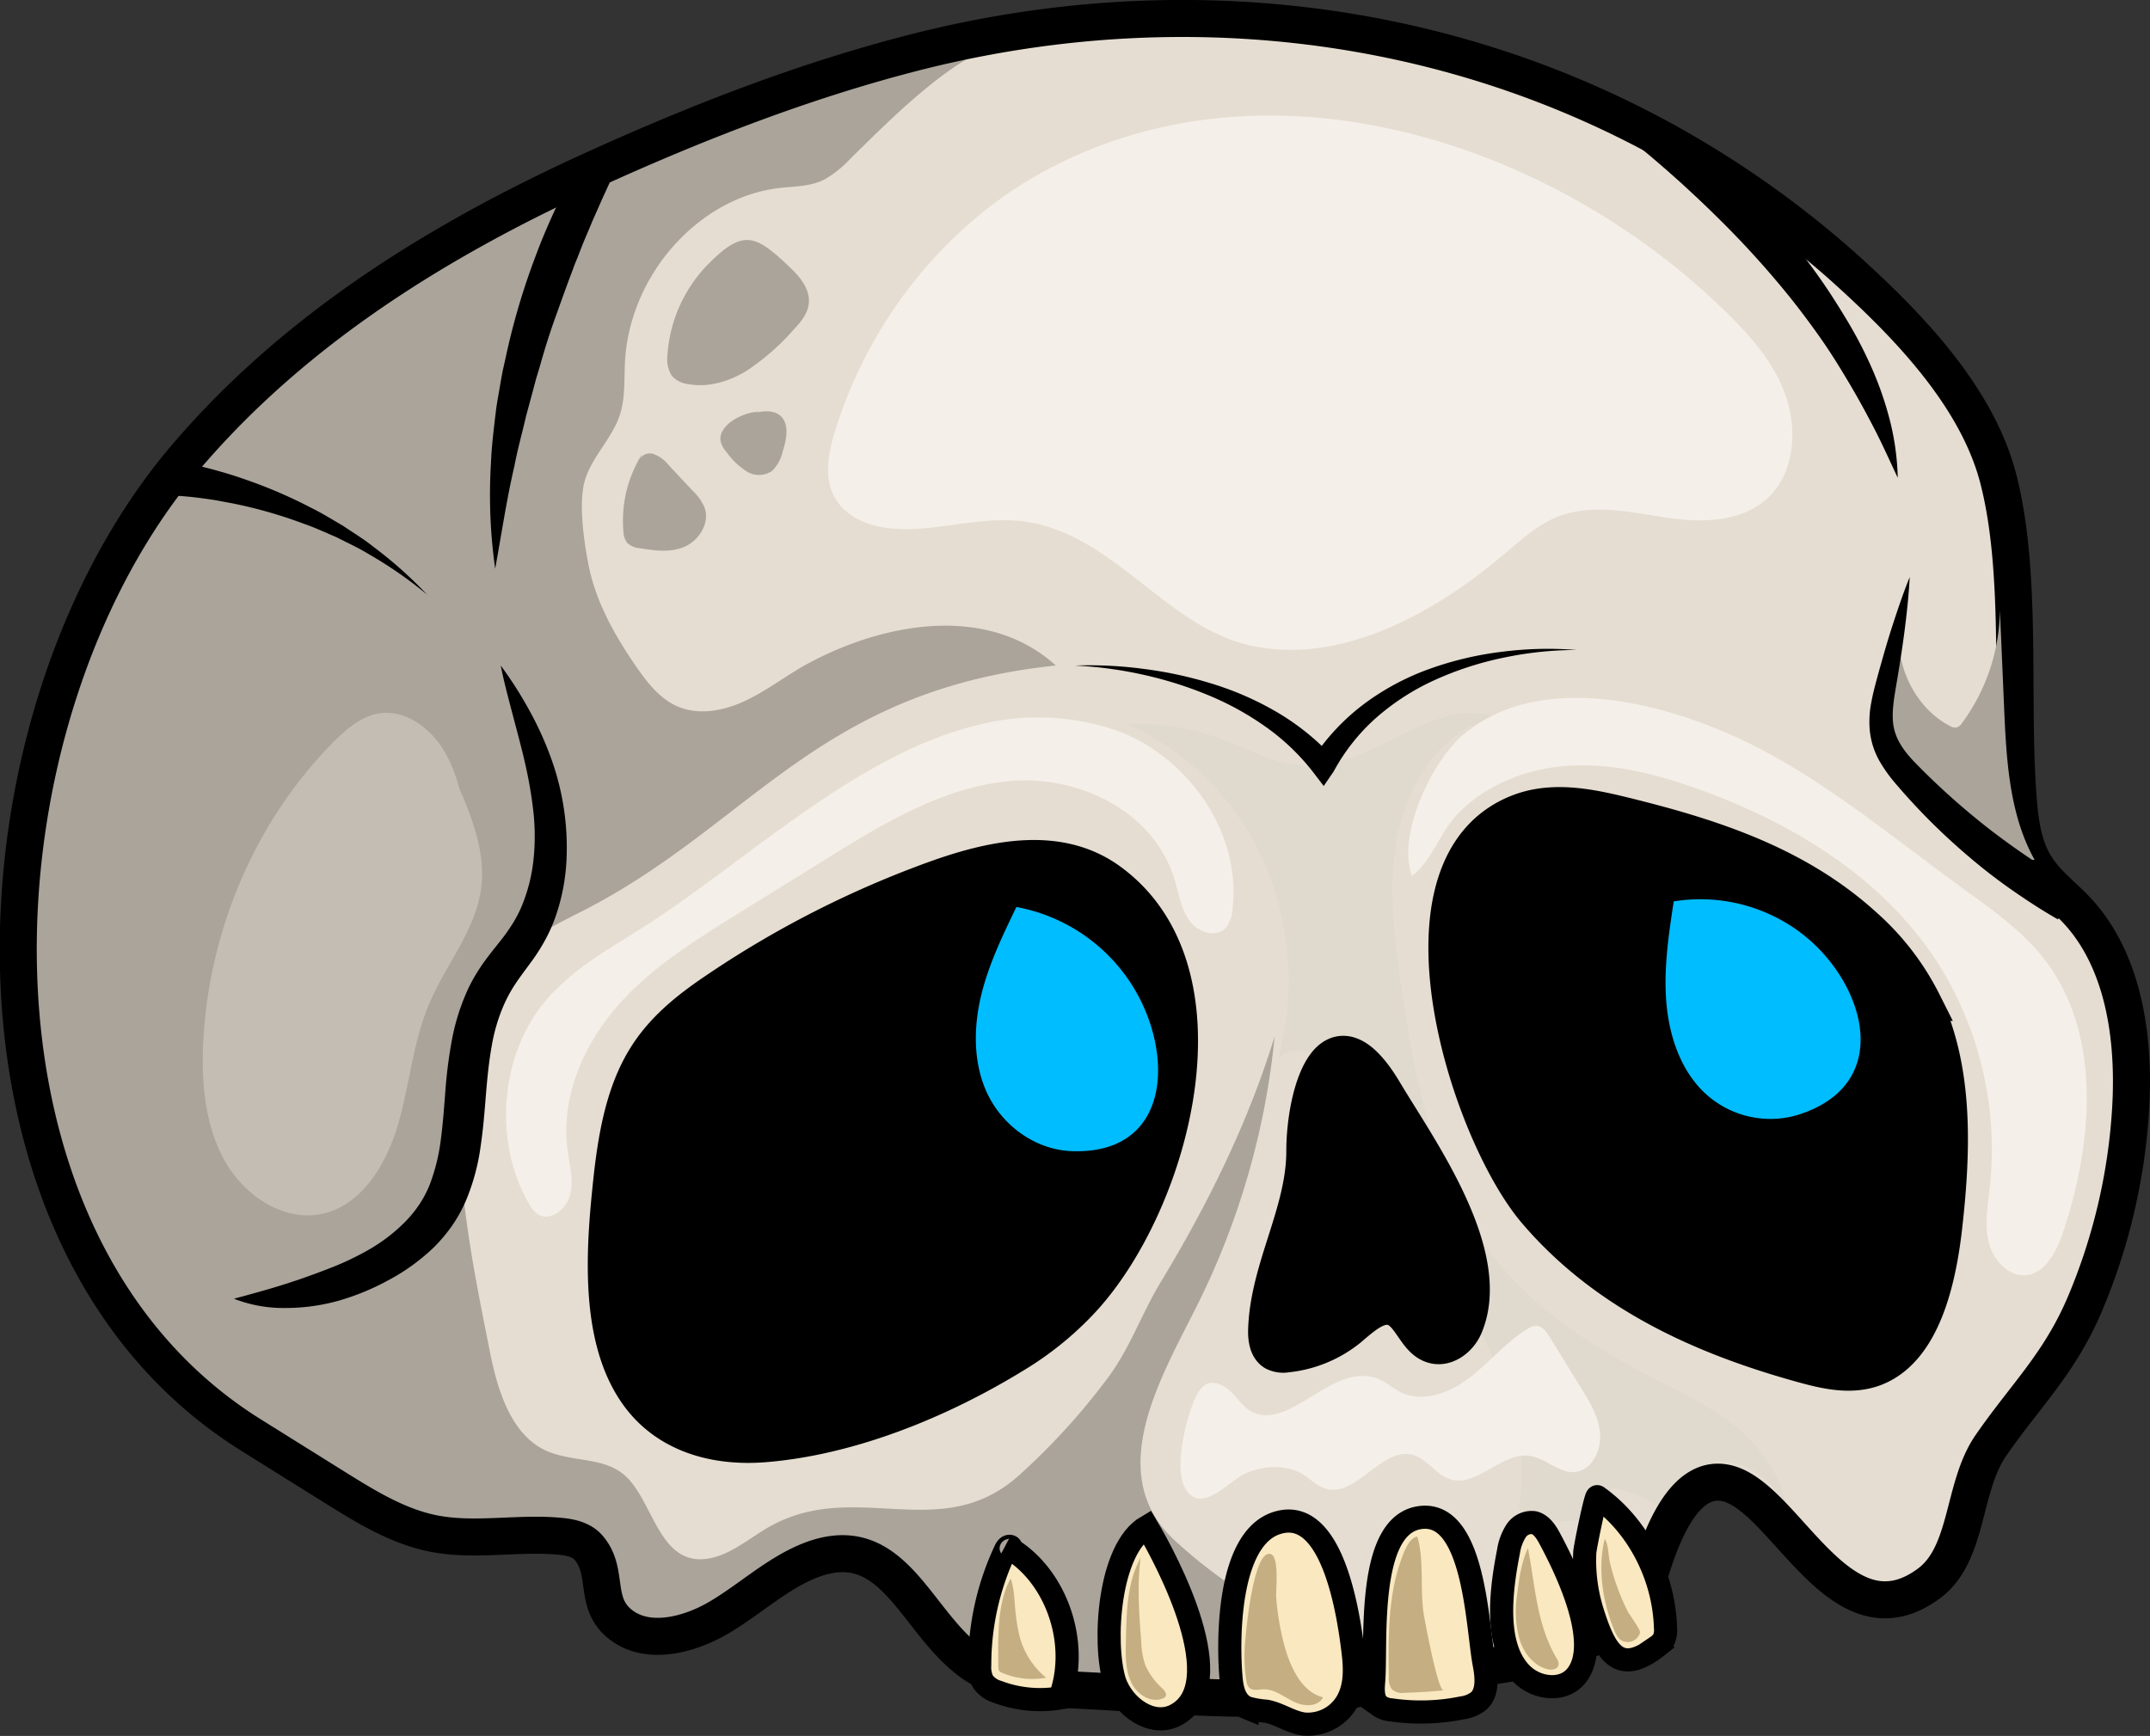 <svg xmlns="http://www.w3.org/2000/svg" viewBox="0 0 464.53 375.14"><rect x="0" y="0" width="464.53" height="375.14" fill="#333333" stroke="none"/><defs><style>.cls-1{fill:#e5ddd1;}.cls-2{fill:#e0d9ce;}.cls-3{fill:#aaa49b;}.cls-4{fill:none;}.cls-4,.cls-5,.cls-9{stroke:#000;stroke-miterlimit:10;}.cls-4,.cls-5{stroke-width:8px;}.cls-6{fill:#c4bdb3;}.cls-7{fill:#f4efe9;}.cls-8{fill:#00bdff;}.cls-9{fill:#f9e8c0;stroke-width:5px;}.cls-10{fill:#c4ae82;}</style></defs><title>3_sk_head</title><g id="Слой_2" data-name="Слой 2"><g id="Слой_1-2" data-name="Слой 1"><path class="cls-1" d="M355.81,342a19.24,19.24,0,0,1-3,5.76,20.15,20.15,0,0,1-5.75,4.53c-16.06,9.34-32.79,7.35-49.77,11.72-20,5.14-42.64,2.3-63,1.31-8.41-.41-17.29-1-24.29-6-12.56-9-17-29.66-35.65-21.83-7.06,3-12.85,8.56-19.54,12.37-5.69,3.23-14.17,5.69-20.1,1.66-6.82-4.65-2.9-11.59-7.5-17-1.53-1.82-4-2.32-6.27-2.53-9.14-.86-18.45,1.2-27.46-.63-7.68-1.56-14.6-5.85-21.36-10.07l-17.93-11.2c-67.19-42-61.86-154.8-14.29-211C64,70.66,96,51.17,129.09,36.24c22.08-10,44.73-18.78,68.07-24.79,69.73-17.94,144-3.78,200.14,45.37,13.34,11.9,29.66,28,34.46,46.68,5.12,19.86,2.8,45.64,4.12,66.55.37,5.91.84,12.13,3.9,17.07,2.33,3.77,5.93,6.39,8.92,9.58,10.17,10.87,12.57,27.62,11.64,43a127.82,127.82,0,0,1-9.86,42.06c-5.52,13-12.85,19.77-20.35,30.64-6.21,9-4.74,23.35-13.31,29.75-17.47,13-28.77-13.1-40.31-20.15-10.59-6.47-16.52,6.93-19.52,16.4C356.61,339.59,356.23,340.82,355.81,342Z"/><path class="cls-2" d="M298.5,250.08q-3.79-6.87-7.54-13.75c-1.6-2.93-3.3-6-6-7.84s-6.56-2.16-8.78.27a64.29,64.29,0,0,0-3.29-42.89,58.21,58.21,0,0,0-29.36-29.41,50.45,50.45,0,0,1,19.28,2.88c6.63,2.36,13,6.16,20,6.2,14.13.09,26.9-15.16,40.38-10.62-10.54,2.26-18.2,12.77-20.86,23.91s-1.27,22.89.4,34.25c1.91,13,4.18,26,8.68,38.16,8.75,23.69,25.29,36.11,46.14,46.75,6.24,3.18,12.64,6.22,18.06,10.82s9.85,11.05,10.6,18.41c-1.81-6.14-7.3-10.9-13.31-11.27a14.24,14.24,0,0,0-14,10,26.54,26.54,0,0,0-10.71-4.52c-.66,4.17-4.72,6.93-8.66,7.26s-7.78-1.19-11.47-2.69c3-14.57-3.07-29.51-10.51-42.13C311.1,272.74,304.76,261.44,298.5,250.08Z"/><path class="cls-3" d="M302.35,359.16c-6.39,1.92-12.84,3.86-19.46,4.37-3.39.27-6.79.16-10.18.34-6,.33-12.05,2.13-18,2.09-6.69-.06-13.57-1.06-20.23-1.75-7.14-.74-18.19-.4-24.44-4.87-12.56-9-17-29.66-35.65-21.83-7.06,3-12.85,8.56-19.54,12.37-5.69,3.23-14.17,5.69-20.1,1.66-6.82-4.65-2.9-11.59-7.5-17-1.53-1.82-4-2.32-6.27-2.53-9.14-.86-18.45,1.2-27.46-.63-7.68-1.56-14.6-5.85-21.36-10.07l-17.93-11.2c-67.19-42-61.86-154.8-14.29-211C64,70.66,96,51.17,129.09,36.24c29.34-13.25,57.5-22.81,89-27.1C207,10.66,191.81,26.43,183.81,34.21A23.87,23.87,0,0,1,178,38.86c-3,1.46-6.34,1.4-9.58,1.77-17.43,2-32.34,18.73-33.38,37.45-.21,3.77.07,7.64-1,11.23-1.68,5.59-6.66,9.72-7.9,15.42-1,4.81,0,12,.92,16.85,1.51,8.23,5.68,15.62,10.33,22.37,2.31,3.35,4.89,6.71,8.43,8.45,4.84,2.38,10.61,1.26,15.47-1.08s9.18-5.8,14-8.31c16.83-8.82,38.52-12.17,52.83.81-51.36,5.36-65.75,34.26-101.83,52.83-5.46,2.81-11.12,5.41-15.69,9.67-19.32,18-9.31,62.63-4.77,85.69,1.66,8.44,4.56,17.84,11.92,21.37,5.57,2.67,12.69,1.33,17.35,5.55,6.15,5.57,7.33,19.75,18.07,17.86,4.47-.79,8.2-3.93,12.14-6.32,19.14-11.61,37.69,3.89,55-11.77a145.31,145.31,0,0,0,19-20.87c5-6.73,7.29-13.9,11.54-20.87C261,260.18,269.58,242.83,275.4,224A166.31,166.31,0,0,1,259,281.4c-7.69,15.57-21,36.88-5.19,51.49a109.28,109.28,0,0,0,26,17.74c4.16,2.05,7.07,2.06,11.5,2.88C293.28,353.86,301.78,359.33,302.35,359.16Z"/><path class="cls-4" d="M355.81,342a19.24,19.24,0,0,1-3,5.76,20.15,20.15,0,0,1-5.75,4.53c-16.06,9.34-32.79,7.35-49.77,11.72-20,5.14-42.64,2.3-63,1.31-8.41-.41-17.29-1-24.29-6-12.56-9-17-29.66-35.65-21.83-7.06,3-12.85,8.56-19.54,12.37-5.69,3.23-14.17,5.69-20.1,1.66-6.82-4.65-2.9-11.59-7.5-17-1.53-1.82-4-2.32-6.27-2.53-9.14-.86-18.45,1.2-27.46-.63-7.68-1.56-14.6-5.85-21.36-10.07l-17.93-11.2c-67.19-42-61.86-154.8-14.29-211C64,70.66,96,51.17,129.09,36.24c22.08-10,44.73-18.78,68.07-24.79,69.73-17.94,144-3.78,200.14,45.37,13.34,11.9,29.66,28,34.46,46.68,5.12,19.86,2.8,45.64,4.12,66.55.37,5.91.84,12.13,3.9,17.07,2.33,3.77,5.93,6.39,8.92,9.58,10.17,10.87,12.57,27.62,11.64,43a127.82,127.82,0,0,1-9.86,42.06c-5.52,13-12.85,19.77-20.35,30.64-6.21,9-4.74,23.35-13.31,29.75-17.47,13-28.77-13.1-40.31-20.15-10.59-6.47-16.52,6.93-19.52,16.4C356.61,339.59,356.23,340.82,355.81,342Z"/><path class="cls-5" d="M292.44,286.18c2.72-2.27,5.76-4.79,8.89-3.58,3.55,1.37,4.61,6.85,8.22,8,2.72.9,5.65-1.27,6.83-4C323,271.07,306.19,248,299,235.89c-11.4-19.08-17.06.11-17.08,12.88,0,13.27-7.86,25.37-8.25,38.63-.05,1.8.21,3.92,1.67,4.81a4.35,4.35,0,0,0,2.72.37A25.51,25.51,0,0,0,291.49,287Z"/><path class="cls-3" d="M410.41,135.1c-1.13,8.73,3.5,18,10.93,21.8a2.15,2.15,0,0,0,1.33.33,2.36,2.36,0,0,0,1.31-1.06,42,42,0,0,0,8.12-24.37l.9,20.91c.49,11.39,1.12,23.32,6.6,33.1-6.54.4-12.28-4.32-17.33-8.78-5.23-4.63-14.12-9.73-16.52-16.86C402.6,150.83,409.35,143.43,410.41,135.1Z"/><path class="cls-5" d="M219.48,292.49C203,302.67,183.41,310.54,165.07,312c-9.36.74-19.39-1.4-26-9.23-9.19-11-8.77-28.95-7.19-44.69,1-10.22,2.44-20.89,7.56-29.26,4.08-6.69,10.13-11.21,16.14-15.23a213.76,213.76,0,0,1,46.8-23.68c12.32-4.4,26.32-7.32,37.15.46,27.09,19.48,13.76,69-5.52,90.18A67.34,67.34,0,0,1,219.48,292.49Z"/><path class="cls-5" d="M331.92,261.78c15.38,18,36.51,27.2,57.44,33,5.17,1.44,10.66,2.7,15.67.77,10.13-3.92,13.64-18.49,15-31.05,1.8-16.16,2.33-33.61-4.59-47.88a54.83,54.83,0,0,0-12.62-16.41c-14.81-13.51-33.42-19.38-51.63-23.88-7.59-1.88-15.59-3.55-22.91-.75C298.89,186.91,317.21,244.57,331.92,261.78Z"/><path d="M108.19,143.83a82.61,82.61,0,0,1,6,9.36,71.19,71.19,0,0,1,4.69,10.16A56.68,56.68,0,0,1,122.39,186a43.5,43.5,0,0,1-2.22,11.69,34.13,34.13,0,0,1-2.46,5.59,41.33,41.33,0,0,1-3.24,5c-1.11,1.52-2.18,2.93-3.1,4.31a31.47,31.47,0,0,0-2.33,4.18,38.29,38.29,0,0,0-2.82,9.39c-.59,3.33-.94,6.81-1.23,10.4s-.57,7.32-1.14,11.13a46.64,46.64,0,0,1-3.1,11.58,31.43,31.43,0,0,1-3,5.5,34.47,34.47,0,0,1-4,4.77A43.75,43.75,0,0,1,84,276.61a52.46,52.46,0,0,1-10.78,4.46,42.41,42.41,0,0,1-11.4,1.59,29.42,29.42,0,0,1-11.27-2c3.71-1,7.15-1.94,10.53-3s6.64-2.22,9.84-3.47a60.7,60.7,0,0,0,9.18-4.37,36.78,36.78,0,0,0,7.7-6.05,26.07,26.07,0,0,0,2.92-3.67,22.86,22.86,0,0,0,2.13-4.1,41.42,41.42,0,0,0,2.37-9.53c.46-3.4.72-7,1-10.62a101.85,101.85,0,0,1,1.45-11.28,46.76,46.76,0,0,1,3.72-11.4,39.53,39.53,0,0,1,3.17-5.25c1.16-1.61,2.35-3.06,3.44-4.45a39.09,39.09,0,0,0,2.87-4.05,26.33,26.33,0,0,0,2.14-4.31,36.13,36.13,0,0,0,2.29-9.63,48.5,48.5,0,0,0-.07-10.2A93.09,93.09,0,0,0,113.46,165c-.78-3.45-1.73-6.9-2.65-10.42S108.91,147.49,108.19,143.83Z"/><path d="M412.61,124.71c-.19,3.78-.59,7.51-1.06,11.22s-1.05,7.41-1.67,11.09-1.31,7.22-.7,10.21,2.5,5.49,5,8A157,157,0,0,0,430.5,179.7q4.34,3.3,8.87,6.32c3,2,6.13,3.87,9.28,5.67l-4,7c-3.34-1.9-6.56-4-9.7-6.18s-6.19-4.52-9.11-7a137.51,137.51,0,0,1-16.25-16.14,31.81,31.81,0,0,1-3.56-5A16.81,16.81,0,0,1,404,158a21.51,21.51,0,0,1,.33-6.29c.37-2,.87-3.82,1.35-5.61,1-3.6,2-7.19,3.16-10.76S411.19,128.22,412.61,124.71Z"/><path class="cls-6" d="M101.1,179.38c-1-6-2.14-12.17-5.25-17.29s-8.75-9-14.36-7.85c-3.63.72-6.65,3.34-9.34,6-16.64,16.7-27,40.41-28.23,64.79-.47,9.13.4,18.72,5,26.45s13.54,13,21.77,10.57c8-2.37,13-10.92,15.41-19.37s3.16-17.5,6.55-25.57C96.24,208.48,102.89,201,104,191.6c.89-7.7-2.13-15.24-5.21-22.27"/><path class="cls-7" d="M220,112.55c20,1.85,31.34,22.6,49.82,26.87,19.7,4.56,40.15-6.94,55.11-19.61,3.62-3.07,7.21-6.36,11.54-8.11,7.5-3,15.84-1,23.79.19s17.07.95,22.63-5.24c4.87-5.42,5.4-14.11,2.93-21.15s-7.44-12.72-12.62-17.81C334.9,30,273.12,10.66,224.91,37.38c-20.7,11.48-37,31.8-44.4,55.45-1.45,4.62-2.53,9.88-.42,14.19s6.67,6.33,11.08,7C200.72,115.44,210.39,111.65,220,112.55Z"/><path class="cls-7" d="M211.38,156.65c-25.63,6.11-49,28.39-70.52,42.51-8.14,5.33-17.05,9.84-23.33,17.53C108,228.4,106.6,246.9,114.28,260.1a6.84,6.84,0,0,0,1.79,2.21c2.62,1.86,6.28-.84,7.1-4.08s-.15-6.65-.57-10c-1.42-11.19,3.52-22.43,10.71-30.7s16.45-14.06,25.57-19.73L178,185.94c12.6-7.84,25.74-15.87,40.27-17.15s30.83,6.27,35.43,21.07c1,3.13,1.44,6.55,3.34,9.15s6,3.78,8,1.27a7.41,7.41,0,0,0,1.26-3.78c2.08-17.26-10.57-34-26.16-39A52.36,52.36,0,0,0,211.38,156.65Z"/><path class="cls-7" d="M337.54,165.6c10.38-1,20.75,1.74,30.58,5.36,19.62,7.22,38.57,18.77,50.28,36.71a75.18,75.18,0,0,1,11.52,48.75c-.44,4-1.2,8.12-.25,12s4.3,7.58,8.15,7.14c4.25-.48,6.61-5.28,8-9.49,6.41-19.27,8.27-42.47-3.87-58.46-4.92-6.48-11.67-11.12-18.17-15.85-13.6-9.89-26.67-20.71-41.33-28.78-18-9.92-48.25-19.41-66.31-4.2-6.76,5.69-14.37,21.66-11.08,30.49,4.32-3.16,6-9.32,9.85-13.34C320.89,169.74,329.23,166.37,337.54,165.6Z"/><path class="cls-7" d="M269.48,318.24c3.95-1.58,8.58-1.8,12.21.49,1.52,1,2.85,2.34,4.54,2.92,6.7,2.27,12.34-9.21,19.12-7.21,3,.88,4.88,4.17,7.82,5.18,5.84,2,11.25-5.88,17.33-5,3.53.51,6.53,4,10.06,3.45,3.37-.48,5.43-4.58,5.16-8.21s-2.2-6.83-4.08-9.87l-6.78-11c-.7-1.13-1.58-2.38-2.84-2.47a3.66,3.66,0,0,0-2.09.72c-4.59,2.83-8.15,7.21-12.46,10.51s-10.06,5.47-14.87,3.09c-1.64-.81-3-2.09-4.73-2.8-9.53-4-18.72,10.69-26.93,7.27-2-.83-3.3-2.85-4.86-4.43s-4-2.77-5.79-1.56a5.7,5.7,0,0,0-1.69,2.12c-2.1,3.85-6,18-1.35,21.65C260.86,326,266,319.62,269.48,318.24Z"/><path class="cls-8" d="M387.73,200.61a36.12,36.12,0,0,0-26.1-5.82c-1.06,6.94-2.12,13.95-1.66,21s2.6,14.12,7.16,19.18A20.72,20.72,0,0,0,388.21,241C410.36,234.25,402.55,210.7,387.73,200.61Z"/><path class="cls-8" d="M242.72,210.2A37.67,37.67,0,0,0,219.6,196c-3,6.24-6.07,12.55-7.67,19.36s-1.63,14.29,1.23,20.61c3.33,7.36,10.63,12.47,18.27,12.79C254.45,249.7,253.88,224.72,242.72,210.2Z"/><path class="cls-3" d="M144.22,76.62a7,7,0,0,0,.85,4.48A5.48,5.48,0,0,0,148.65,83c4.31.81,8.78-.52,12.58-2.82a50.61,50.61,0,0,0,10.14-8.83c1.54-1.63,3.14-3.46,3.38-5.76.32-3.07-1.89-5.73-4.05-7.79-7.35-7-10-8.34-17.28-1.12A30.93,30.93,0,0,0,144.22,76.62Z"/><path class="cls-3" d="M138.68,98.22a27.06,27.06,0,0,0-4,16.45,4.62,4.62,0,0,0,.8,2.61,4.32,4.32,0,0,0,2.75,1.19c3.24.54,6.66,1,9.7-.33s5.43-5,4.35-8.31a10.47,10.47,0,0,0-2.57-3.72l-5.19-5.54a7.51,7.51,0,0,0-3.44-2.5,2.59,2.59,0,0,0-3.21,2"/><path class="cls-3" d="M164,88.91a12.35,12.35,0,0,0-5.75,2c-1.49,1-2.91,2.67-2.54,4.5A5.56,5.56,0,0,0,157,97.73a16,16,0,0,0,4.32,4.14,5,5,0,0,0,5.52-.12,8.52,8.52,0,0,0,2.27-4.18c.81-2.53,1.48-5.72-.34-7.56-1.54-1.55-4-1.19-6-.72"/><path d="M36.85,99.49c1.51.21,2.78.46,4.13.75s2.63.6,3.94.93,2.59.71,3.87,1.08,2.55.79,3.81,1.23a103.83,103.83,0,0,1,14.63,6.26c2.38,1.16,4.62,2.58,6.89,3.89,2.18,1.49,4.44,2.83,6.49,4.48a90.56,90.56,0,0,1,11.68,10.4,89.49,89.49,0,0,0-12.72-8.82c-2.18-1.35-4.54-2.39-6.81-3.57-2.36-1-4.66-2.09-7.08-2.92a99,99,0,0,0-14.61-4.25c-1.24-.26-2.48-.47-3.72-.71s-2.49-.4-3.73-.57-2.49-.31-3.72-.41-2.52-.19-3.59-.21Z"/><path d="M132.36,38.15c-.35.73-.76,1.58-1.13,2.4s-.77,1.65-1.14,2.49l-2.21,5c-.68,1.71-1.44,3.38-2.12,5.09l-1,2.57c-.35.85-.7,1.7-1,2.57-1.32,3.44-2.54,6.91-3.79,10.38s-2.34,7-3.34,10.55l-.8,2.65-.71,2.68-1.45,5.36c-.82,3.6-1.85,7.19-2.53,10.84-1.7,7.27-2.77,14.65-4.15,22.16a113.2,113.2,0,0,1-.91-22.84c.15-3.83.64-7.63,1.09-11.44.26-1.9.62-3.78.94-5.67.16-.95.33-1.89.51-2.83l.63-2.81a150.85,150.85,0,0,1,6.52-22.08c1.33-3.61,2.87-7.14,4.49-10.63.86-1.73,1.67-3.48,2.61-5.17s1.87-3.35,3-5.11Z"/><path d="M359.44,25.81c1.74,1.22,3.28,2.37,4.85,3.63s3.08,2.5,4.57,3.81c3,2.59,5.86,5.33,8.65,8.14s5.43,5.77,8,8.77,5,6.19,7.29,9.4,4.44,6.6,6.47,10a91,91,0,0,1,5.43,10.62,72.68,72.68,0,0,1,3.79,11.31,55.77,55.77,0,0,1,1.54,11.77c-1.69-3.59-3.25-7.1-5-10.49s-3.56-6.72-5.51-10-3.9-6.46-6.07-9.55-4.42-6.11-6.78-9.06a201.28,201.28,0,0,0-15.21-16.8c-2.68-2.67-5.44-5.26-8.23-7.81-1.41-1.26-2.81-2.52-4.24-3.75s-2.88-2.49-4.25-3.58Z"/><path d="M232.26,143.83a87.68,87.68,0,0,1,14.91.73,86,86,0,0,1,14.7,3.19,66.11,66.11,0,0,1,14,6.13,52.88,52.88,0,0,1,12.1,9.74l-4.35.34h0a47.22,47.22,0,0,1,11.32-12,54.55,54.55,0,0,1,14.34-7.56,72.07,72.07,0,0,1,15.56-3.59,77.61,77.61,0,0,1,15.81-.35A77,77,0,0,0,325,142.1a70.07,70.07,0,0,0-14.77,4.75,51.2,51.2,0,0,0-12.82,8.2,42.5,42.5,0,0,0-9.25,11.65h0L286,169.86,283.82,167a48.15,48.15,0,0,0-10.18-9.81,62.74,62.74,0,0,0-12.68-7,84,84,0,0,0-14-4.39A87,87,0,0,0,232.26,143.83Z"/><path class="cls-9" d="M218.1,334.95c.37.31.56-.71.1-.78s-.79.44-1,.89a58,58,0,0,0-5.52,24.74,7,7,0,0,0,.65,3.53,5.9,5.9,0,0,0,3.22,2.29A25.94,25.94,0,0,0,229,366.93c4.47-12-1-27.17-11.8-32.87"/><path class="cls-9" d="M253.91,370.69c12.52-6.39-1.54-33.11-6.1-40.79-8.28,4.82-9.55,25.08-7,33.43C242.72,368.91,248.9,373.25,253.91,370.69Z"/><path class="cls-9" d="M266,362.81c.22,2.42.89,5.22,3.43,6.26a20.64,20.64,0,0,0,4.11.72c2.9.53,5.31,2.41,8.24,2.78a9.78,9.78,0,0,0,9.48-5.25c1.63-3.18,1.51-6.8,1.1-10.26-.84-7-4.16-31.93-16.53-27.92C265,332.65,265.3,355.4,266,362.81Z"/><path class="cls-9" d="M296.78,363.46c-.16,1.82-.19,3.95,1.18,5.11a5.13,5.13,0,0,0,2.65.94,44.64,44.64,0,0,0,15.36-.45,7.25,7.25,0,0,0,3.56-1.5c2-1.88,1.67-5.2,1.14-8-1.48-7.75-2-32.27-13.17-31.67C295,328.59,297.5,355.14,296.78,363.46Z"/><path class="cls-9" d="M340.61,362.11c5.63-7.05-2.27-23.1-5.8-29.68-.79-1.48-1.82-3-3.38-3.38a4,4,0,0,0-3.89,1.83,11.41,11.41,0,0,0-1.62,4.44c-1.58,8-3.33,20.69,3.11,26.67C332.26,365,337.82,365.61,340.61,362.11Z"/><path class="cls-9" d="M357.87,355.93l.2-.16a4.85,4.85,0,0,0,1.38-1.43,5,5,0,0,0,.4-2.52c-.32-11.24-6-22.16-14.74-28.38-.36-.26-2.64,10.93-2.7,12a36.91,36.91,0,0,0,1.65,12.87C346.87,357.32,349.86,362.08,357.87,355.93Z"/><path class="cls-10" d="M215.69,360.33a1.48,1.48,0,0,0,.19.75,1.27,1.27,0,0,0,.57.39,16.66,16.66,0,0,0,9.57,1.08,17.15,17.15,0,0,1-5.68-8.74,36,36,0,0,1-.91-5.32c-.28-2.32-.25-5.26-1.07-7.35C215.33,346.61,215.69,354.22,215.69,360.33Z"/><path class="cls-10" d="M243.25,355.38c-.07,2.89,0,5.93,1.31,8.46s4.31,4.28,6.8,3.15a1.1,1.1,0,0,0,.42-.3c.41-.53-.09-1.29-.57-1.75a15.07,15.07,0,0,1-3.75-5.07,17.68,17.68,0,0,1-.89-5.13c-.45-6-.91-12.06-.13-18.12C243.33,342.47,243.42,348.79,243.25,355.38Z"/><path class="cls-10" d="M269.11,354a34.39,34.39,0,0,0,.2,9.31,2.8,2.8,0,0,0,.52,1.31c.73.85,2,.49,3.09.45,2.36-.1,4.41,1.58,6.56,2.65s5.2,1.26,6.39-.92c-4.53-1.12-7-6.28-8.33-11.06a57.83,57.83,0,0,1-1.8-10.41c-.13-1.6.74-8.92-1.2-9.49C270.95,334.74,269.3,351.53,269.11,354Z"/><path class="cls-10" d="M302.76,337c-2.88,7.94-2.81,16.78-2.69,25.34a4.25,4.25,0,0,0,.64,2.68,3.23,3.23,0,0,0,2.7.8q4.26-.11,8.5-.54c-1.26.13-4-14.78-4.29-16.39-.84-5.14.1-12.17-1.41-16.82C304.43,332.36,303.37,335.27,302.76,337Z"/><path class="cls-10" d="M327.79,344.71a22.9,22.9,0,0,0,.57,9.72c1,3.08,3.34,5.8,6.26,6.34.86.16,2-.11,2.13-1.07a2.31,2.31,0,0,0-.46-1.39c-4.29-7.29-4.57-15.49-6.15-23.72C328.74,337.42,328.15,341.45,327.79,344.71Z"/><path class="cls-10" d="M348.85,352.44a5.38,5.38,0,0,0,1.06,1.76,2.77,2.77,0,0,0,4.44-1.39c.14-.58-2.3-3.87-2.66-4.57a47,47,0,0,1-2.27-5.27,48.14,48.14,0,0,1-1.6-5.4c-.33-1.41-.3-3.86-1.09-5C345.1,338.91,346.35,346.58,348.85,352.44Z"/></g></g></svg>